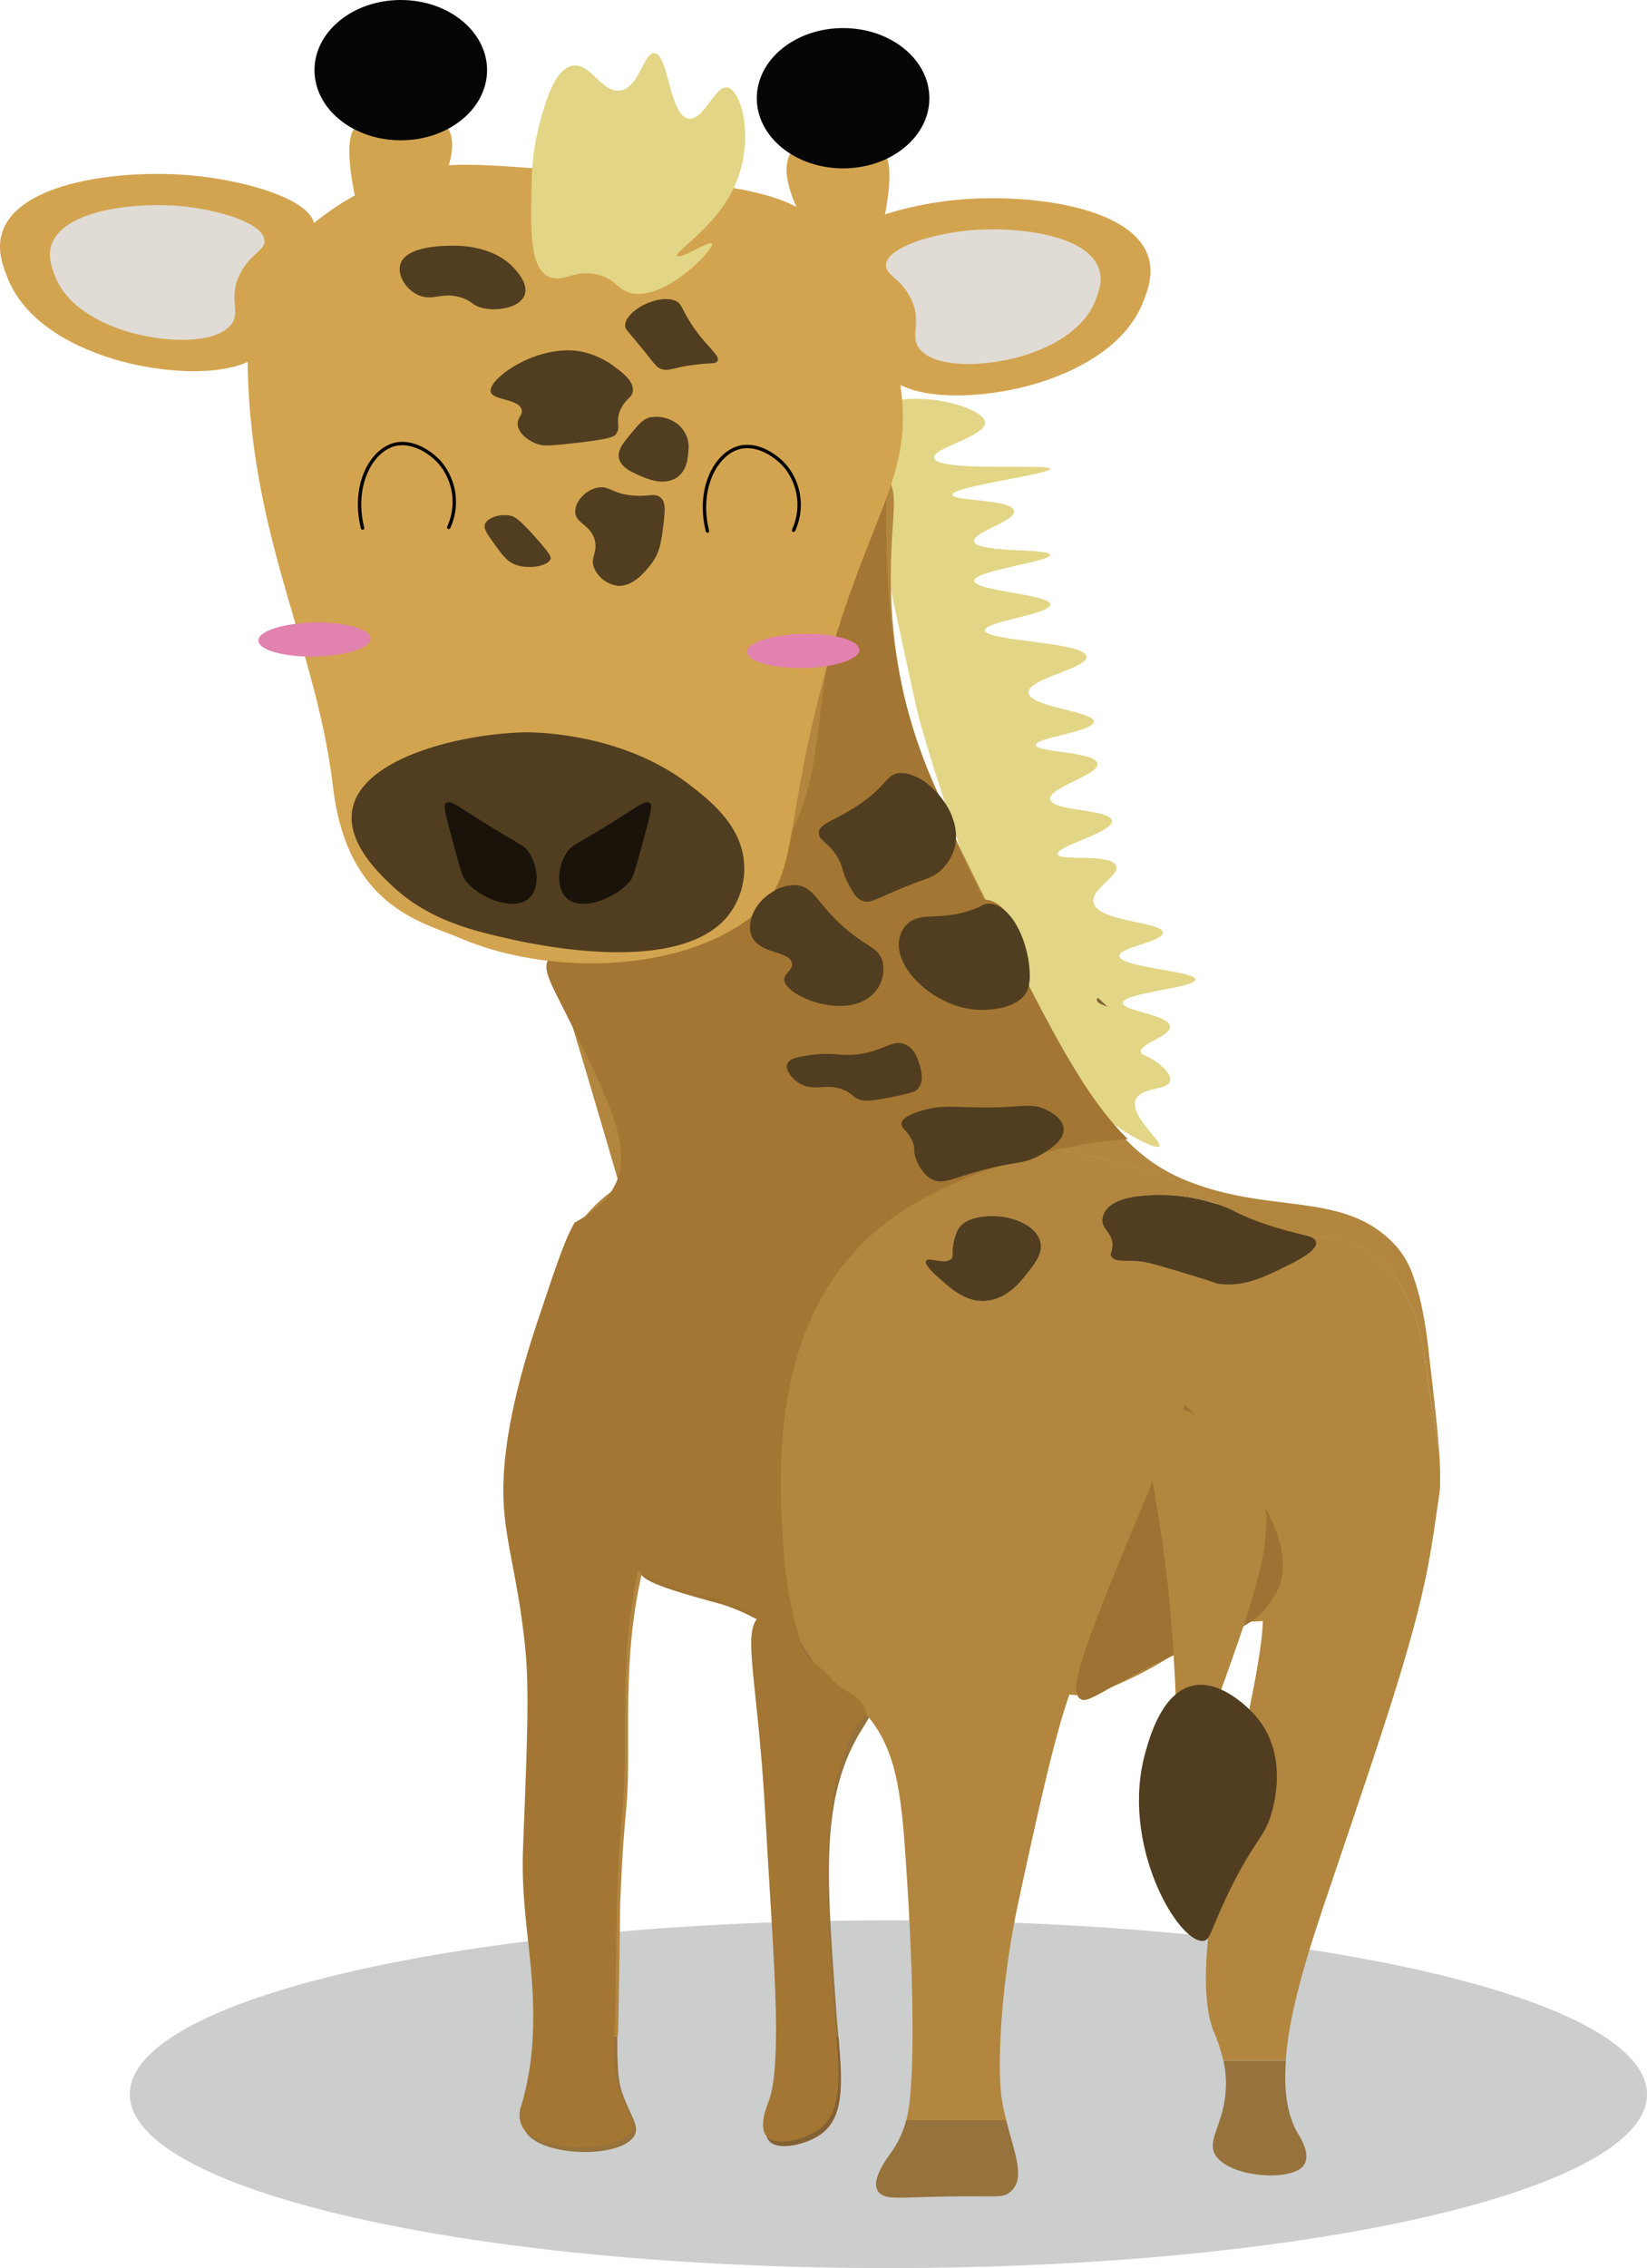 <svg xmlns="http://www.w3.org/2000/svg" width="364.55" height="501.79" viewBox="0 0 364.55 501.79"><defs><style>.cls-1,.cls-10{fill:#040505;}.cls-1{opacity:0.2;}.cls-2{fill:#e2d686;}.cls-3{fill:#96723c;}.cls-4{fill:#b2863f;}.cls-5{fill:#9e7232;}.cls-6{fill:#d3a450;}.cls-7{fill:#513e20;}.cls-8{fill:#846132;}.cls-9{fill:#a37633;}.cls-11{fill:#e0dcd5;}.cls-12{fill:#e282af;}.cls-13{fill:#19130a;}.cls-14{fill:none;stroke:#000;stroke-linecap:round;stroke-miterlimit:10;stroke-width:0.75px;}</style></defs><title>Giraffe_Happy</title><g id="Ebene_2" data-name="Ebene 2"><g id="Ebene_1-2" data-name="Ebene 1"><path class="cls-1" d="M364.55,463.33c0,21.24-75.18,38.46-167.91,38.46S28.73,484.57,28.73,463.33s75.17-38.47,167.91-38.47S364.55,442.09,364.55,463.33Z"/><path class="cls-2" d="M194.78,89.87c-5.53,3-3.76,11.87,0,29.41,5.46,25.42,8.2,38.18,8.83,40.37,3.58,12.53,6.94,22.2,13.64,41.52,5.65,16.28,12.82,36.18,29.69,47.87,4.36,3,8.85,5.13,9.63,4.61,1.24-.81-7.63-7.49-4.81-11,1.73-2.13,6.61-1.49,7.22-3.46.5-1.61-2.23-3.83-3.93-4.85-1.54-.94-2.28-.91-2.49-1.49-.66-1.87,6.59-3.55,6.42-5.77-.2-2.61-10.45-3.37-10.43-5.19,0-2.27,16.06-3.31,16.05-5.19s-16.68-2.68-16.85-5.19c-.14-1.94,9.76-3.12,9.63-5.19-.15-2.41-13.73-2.3-15.25-6.34-1.21-3.23,6.33-6.34,4.81-8.65-1.68-2.55-12.24-.76-12.83-2.31-.67-1.75,12.61-4.92,12-7.5s-12.93-1.95-13.64-4.61,11.16-5.49,10.43-8.07-13.48-2.36-13.64-4,12.8-2.91,12.84-5.19-14-3.18-14.44-6.34,13.29-5.42,12.83-8.08c-.56-3.29-22.27-3.32-22.46-5.76-.17-2,14.57-3.53,14.44-5.77s-16.73-2.94-16.85-5.19,17.11-4.3,16.85-5.77-16-.38-16.85-2.88c-.67-2.07,9.49-4.6,8.83-6.92-.73-2.52-13.47-2.06-13.65-3.46-.24-1.86,21.88-4.57,21.67-5.77s-24.6.8-25.68-2.31c-.79-2.27,11.76-4.84,11.24-8.07C217.49,89.88,202,85.92,194.78,89.87Z"/><path class="cls-3" d="M192.33,380c-.45.87-.91,1.58-1.23,2.09A43.6,43.6,0,0,0,186,393.29c-3.87,12.91-2.54,28.57-.88,51.81.13,1.88.29,3.71.46,5.45H172.32c0-11.56-1-23.85-2.44-49.14-1.66-28.8-5.08-39.17-1.43-42.58l0,0a4.15,4.15,0,0,1,1.4-.87,9.4,9.4,0,0,1,4.72-.34,6.77,6.77,0,0,1,.94.15,3.88,3.88,0,0,1,.49.11c7.32,1.61,16.5,8.23,17.6,15.26A10.85,10.85,0,0,1,192.33,380Z"/><path class="cls-4" d="M227.44,281.6c-1.72,2.2-4.78,6.06-9.69,6.22-4.1.1-7-2.43-10.35-5.45-.46-.4-3.06-2.72-2.38-3.49s4,.9,5.41-.27c.58-.47.35-1,.45-2.43.07-.42.33-3.25,1.6-4.79,2.14-2.64,7.68-2.38,8.13-2.32,3.55.18,8.4,1.9,9.54,5.29C231.06,277.05,229.17,279.43,227.44,281.6Z"/><path class="cls-4" d="M232.52,254.1a21.46,21.46,0,0,1-2.37,1.5c-3.42,1.93-4.89,1.3-12,3.1-7.25,1.85-9.17,3.38-11.61,2.33s-3.62-4.16-3.81-4.66c-.68-1.85,0-2.41-.94-4.26a8.28,8.28,0,0,0-.72-1.19A245.2,245.2,0,0,1,232.52,254.1Z"/><path class="cls-4" d="M291.29,274.75c.45,2-4.4,4.34-8.3,6.22-3.55,1.69-7.87,3.73-13.05,3.09-1-.13-.39-.16-5.89-1.82-6.8-2.06-10.18-3.1-12.23-3.23-2.9-.18-4.95.16-5.76-.9-.59-.79.32-1.29.16-3-.2-2.51-2.41-3.22-2.21-5.42a4,4,0,0,1,.78-1.93c2.34-3.31,9.34-3.36,12.27-3.38A40.46,40.46,0,0,1,268,266l1.27.37a37.4,37.4,0,0,0,12.27,5.44,58.2,58.2,0,0,0,5.89,1.12C289.82,273.46,291.06,273.8,291.29,274.75Z"/><path class="cls-5" d="M168.48,358.8a43.44,43.44,0,0,0-8.95-3.94c-11.42-3.09-16.33-4.76-17.6-6.5-1-1.35-.23-2.36,1.24-3.89a0,0,0,0,0,0,0,34.66,34.66,0,0,0,3.74-4.52,25.21,25.21,0,0,0,2.41-4.37c5-11.66,5.24-18,6.8-17.95,2.31.13,8.82,15,17.93,29a1.71,1.71,0,0,1,.16.29,13,13,0,0,1,1.53,9.68c-.1.43-.16.82-.23,1.19-.13.53-.23,1-.29,1.46a2.24,2.24,0,0,0,.19,1.69C179.74,366.21,175,362.48,168.48,358.8Z"/><path class="cls-4" d="M318.69,323.89c0-.95-.1-1.93-.17-2.94-.26-1.4-.55-3.06-.88-5-2.63-16.29-2.4-25.47-9.76-34.52a24.3,24.3,0,0,0-1.69-1.87,16.64,16.64,0,0,0-2.12-1.91c-5-3.7-10.47-3.91-16.62-4.76,2.37.58,3.61.93,3.84,1.88.45,2-4.4,4.34-8.3,6.21-3.55,1.7-7.88,3.73-13.05,3.1-1-.13-.39-.16-5.89-1.83-6.8-2.06-10.18-3.09-12.23-3.22-2.9-.19-4.95.16-5.76-.9-.59-.8.32-1.3.16-3-.2-2.51-2.41-3.23-2.21-5.42a4,4,0,0,1,.78-1.93c2.34-3.31,9.34-3.36,12.26-3.39a40.91,40.91,0,0,1,11,1.56c.46.13.88.27,1.27.37-1.43-.92-2.67-1.8-3.84-2.48-5.66-3.39-16-6.59-28.7-9-1.37-.24-2.8-.5-4.23-.74a20.86,20.86,0,0,1-2.38,1.51c-3.41,1.93-4.88,1.3-11.94,3.09-7.25,1.86-9.17,3.39-11.61,2.33s-3.62-4.15-3.81-4.65c-.69-1.85,0-2.41-.95-4.26a7,7,0,0,0-.71-1.19c-24.37-.87-49.33,2-64,11.48a30.72,30.72,0,0,0-8.37,7.64c-.29.42-.62.9-.91,1.4-2.08,3.55-4.07,9.47-7.58,20-2.08,6.19-6.15,18.38-7.65,30.7-2,16.59,2,22.09,4.23,42.77,1,9.18.52,21.08-.42,44.86-.59,15.26,2.8,25.58,2.18,40.78h18c0-3.83.1,4.23.23-2.85.23-10.79.36-24.12.42-26.56.78-20.05,1.57-19.09,1.73-29.33.16-11.9-.72-27.16,3-43.45a17.6,17.6,0,0,1,1.24-3.89,0,0,0,0,0,0,0s0-.05,0-.08a10,10,0,0,1,3.71-4.44,9.51,9.51,0,0,1,.94-.53c5-2.51,12.73-1.32,17.8,1.72,6.35,3.78,6,8.91,8.92,16.48.19.52.42,1.05.65,1.61a44.48,44.48,0,0,0,2.41,4.76c.23.42.49.85.78,1.3,5.11,8.09,8.46,7.88,13.89,14.73,0,0,.07.08.1.1,6.61,8.39,7.26,18.46,8.49,38.65,1.11,18,1.79,42.5-.35,50.33h22.16a44.8,44.8,0,0,1-1-4.68c-.91-5.37-.78-23,3.8-44.28,4.49-20.63,7.75-35.47,11.16-45.28a7,7,0,0,0,1.73.13,23.81,23.81,0,0,0,8-1.93h0s0,0,0,0A88.17,88.17,0,0,0,259,366.55a.43.43,0,0,1,.26-.1,5.18,5.18,0,0,1,.49-.35c2.92-1.82,5.17-3.36,6-3.91,1.76-1.19,3.22-2.3,4.46-3.31,1.82,0,3.61,0,5.34-.08.45,0,.91,0,1.36-.05.88,0,1.76-.05,2.61-.11-.13,4.5-1.34,11.4-3,19.52-3.1,15.34-7.65,35-9.12,50.49v0c-.81,8.49-.68,15.74,1.11,20.44a39.68,39.68,0,0,1,2.25,6.72h13.83c.91-12.9,6.57-28.72,11-41.89,12.52-36.95,18.77-55.41,21.47-73.13.07-.45.13-.9.23-1.38.13-.87.26-1.74.39-2.67.33-2.25.68-4.57,1-7v-.1c0-.11,0-.22.06-.35,0-.58,0-1.19,0-1.8v-.05C318.78,326.32,318.75,325.13,318.69,323.89ZM227.44,281.6c-1.72,2.19-4.78,6.06-9.69,6.21-4.1.11-7-2.43-10.35-5.44-.46-.4-3.06-2.73-2.38-3.5s4,.9,5.41-.26c.58-.48.35-1,.45-2.43.07-.43.33-3.26,1.6-4.79,2.14-2.65,7.67-2.38,8.13-2.33,3.55.19,8.4,1.91,9.53,5.29C231.06,277.05,229.17,279.43,227.44,281.6Z"/><path class="cls-4" d="M227.44,281.6c-1.72,2.2-4.78,6.06-9.69,6.22-4.1.1-7-2.43-10.35-5.45-.46-.4-3.06-2.72-2.38-3.49s4,.9,5.41-.27c.58-.47.35-1,.45-2.43.07-.42.33-3.25,1.6-4.79,2.14-2.64,7.68-2.38,8.13-2.32,3.55.18,8.4,1.9,9.54,5.29C231.06,277.05,229.17,279.43,227.44,281.6Z"/><path class="cls-4" d="M318.52,321c-.26-1.4-.55-3.06-.88-5-2.63-16.29-2.4-25.47-9.76-34.52a24.3,24.3,0,0,0-1.69-1.87,16.64,16.64,0,0,0-2.12-1.91c-5-3.7-10.47-3.91-16.62-4.76,2.37.58,3.61.93,3.84,1.88.45,2-4.4,4.34-8.3,6.21-3.55,1.7-7.88,3.73-13.05,3.1-1-.13-.39-.16-5.89-1.83-6.8-2.06-10.18-3.09-12.23-3.22-2.9-.19-4.95.16-5.76-.9-.59-.8.32-1.3.16-3-.2-2.51-2.41-3.23-2.21-5.42a4,4,0,0,1,.78-1.93c2.34-3.31,9.34-3.36,12.26-3.39a40.91,40.91,0,0,1,11,1.56c.46.13.88.27,1.27.37-1.43-.92-2.67-1.8-3.84-2.48-3.61-2.17-9.18-4.26-16-6.11q-4.2-1.16-9-2.15c-1.21-.23-2.41-.5-3.68-.74h0c-1.37-.26-2.77-.5-4.2-.74a20.86,20.86,0,0,1-2.38,1.51c-3.41,1.93-4.88,1.3-11.94,3.09-7.25,1.86-9.17,3.39-11.61,2.33s-3.62-4.15-3.81-4.65c-.69-1.85,0-2.41-.95-4.26a7,7,0,0,0-.71-1.19c-24.37-.87-49.33,2-64,11.48q-1.43-4.8-2.93-10c-3.52-11.9-6-20.31-7.85-26.34-2.11-7-3.31-10.9-4-13.39a22.61,22.61,0,0,1-.74-3.28,15.69,15.69,0,0,1-.17-2.54c-.35-15.12,3.71-29.72,10.09-42.92a139.31,139.31,0,0,1,28.83-39.09c.46-.45,1-.9,1.4-1.33,1.43-1.34,2.9-2.61,4.33-3.83.49-.42,1-.82,1.46-1.22,1.14-1,2.31-1.87,3.45-2.75a81,81,0,0,1,7-4.81,51.34,51.34,0,0,1,8.49-4.39h0c3.68-1.43,6.71-1.85,8.72-1.09h0c.22.08.42.19.61.27,0,0,0,0,0,0a3.32,3.32,0,0,1,1.3,1.46c1.43,2.86.1,8.73,0,18.73v.34a115.06,115.06,0,0,0,1.92,22.67,119.57,119.57,0,0,0,7.58,25.76s0,0,0,0c1.43,3.49,3,7,4.85,10.82,2.08,4.42,4.42,9.18,7.06,14.44h0c.26.56.55,1.14.85,1.72,3,5.93,5.66,11.37,8.2,16.32v0c8.42,16.45,14.93,27.69,22.45,35a37.89,37.89,0,0,0,11.36,7.7c19.23,8.28,35.56,2.43,47.11,14.47a19.5,19.5,0,0,1,4.27,7.27c1.3,3.57,2.53,8.75,3.38,16.53C317.22,307.6,318.1,314.84,318.52,321Z"/><path class="cls-6" d="M185.07,55.17c.65-5.86,15.89-10,27.17-11,14.07-1.28,36.94,1,41.59,11.73,1.83,4.23.21,8.35-.85,11-4.17,10.58-16.25,15.28-19.52,16.56-12.45,4.84-31.54,6.12-37.35-.69-3.83-4.49,1.23-8.79-3.4-17.25C189.26,59.2,184.71,58.45,185.07,55.17Z"/><path class="cls-5" d="M262.25,310.7c7.15,7.24,28.56,30.12,19.53,42.78-.73,1-2.27,5.17-11,8.28-19.76,7-29.09,15.14-31.26,14.31C235.39,374.51,240.66,362.29,262.25,310.7Z"/><path class="cls-4" d="M256,311.18c-5.83,2.39,1.25,18.46,3.4,49.68.62,9,.93,13.54.85,19.32-.14,10-1.13,15.67,0,15.87,1.79.31,6.9-13.59,8.48-17.94C279,350,283.93,335.79,277.22,325,271.8,316.24,260.55,309.32,256,311.18Z"/><path class="cls-7" d="M264.63,372.82c-7.09,1-10,10.93-11,14.49-6,20.45,7.19,42.72,12.73,42.09,1.49-.17,1.42-1.87,5.09-9.66,6.17-13.06,8.57-12.93,10.19-19.32.62-2.46,3.37-13.28-4.25-21.39C276.48,378.09,270.71,372,264.63,372.82Z"/><path class="cls-3" d="M140.24,472.77c-3.35,4.76-20.15,4.42-23.79-1a5.66,5.66,0,0,1-.42-4.82,63.91,63.91,0,0,0,2.6-16.37h18c0,8.78.39,10.79,1.53,13.6C139.88,468.62,141.7,470.68,140.24,472.77Z"/><path class="cls-8" d="M180.91,472.69c-2.8,1.67-7.94,3-10.18,1.4-2.57-1.82-.56-6.82,0-8.28,1.07-2.91,1.56-7.82,1.59-15.26H185.6C186.48,461.19,187.06,469.07,180.91,472.69Z"/><path class="cls-3" d="M223.42,485.07c-1.92,1.48-3.12.45-20.79,1.06-4.26.13-6.83.29-8.07-1.06-2.21-2.38,1.79-7.59,3-9.31a20.59,20.59,0,0,0,3-6.69h22.16C224.66,476.82,227.16,482.24,223.42,485.07Z"/><path class="cls-3" d="M288.18,479.49c-3.19,3-15,2.19-18.68-2.06-3.19-3.68,1.88-7.33,1.85-16.56a23.6,23.6,0,0,0-.55-5h13.83c-.49,6.25.16,11.83,2.6,16.06C288,473.14,290.52,477.27,288.18,479.49Z"/><path class="cls-9" d="M227.18,217c8.43,16.45,14.94,27.69,22.45,35a107.2,107.2,0,0,0-13.44,1.85h0c-16,3.2-29.45,9.36-37.32,14.7C170,288,172.29,325.11,173.36,342c.1,1.35.2,2.62.33,3.86a78.14,78.14,0,0,0,1.53,9.68c.06.45.16.87.26,1.3.45,2.09,1,4.1,1.62,6.11,1.47,5.18,1.81,2.84,7.2,8.77,2.73,3,6.37,2.94,7.48,7.25-11.19,13.05-8.85,41.87-7.19,65.12.13,1.88.29,3.7.45,5.45.88,10.63,1.47,18.51-4.68,22.14-2.8,1.66-7.94,3-10.19,1.4-2.57-1.83-.55-6.83,0-8.28,1.08-2.91,1.56-7.83,1.6-15.26,0-11.56-1-23.86-2.44-49.14-1.66-28.81-5.08-39.17-1.44-42.58l0,0a42.91,42.91,0,0,0-9-3.94c-11.42-3.1-16.34-4.76-17.61-6.51-3.67,16.29-2.79,31.55-3,43.46-.16,10.23-.94,9.28-1.72,29.33-.07,2.43-.2,15.76-.42,26.55-.14,7.09-.23-1-.23,2.86,0,8.78.39,10.79,1.53,13.59,1.75,4.47,3.58,6.54,2.11,8.63-3.35,4.76-20.14,4.41-23.78-1a5.65,5.65,0,0,1-.43-4.81,64,64,0,0,0,2.61-16.37c.61-15.21-2.77-25.52-2.18-40.78.94-23.78,1.43-35.68.42-44.86-2.21-20.68-6.25-26.19-4.23-42.77,1.49-12.32,5.56-24.52,7.64-30.71,3.52-10.52,5.5-16.45,7.59-20,3.64-2,7.48-4.87,9.27-9.05,3.32-7.8-1.53-17.82-10.77-36.34a.83.83,0,0,0-.07-.13c-3.87-7.8-5.88-10.79-3.9-13.25,4-4.92,17.18,1,30.42-2.88.53-.16,1.08-.35,1.6-.53s1.3-.5,1.92-.77c9.18-4.07,13.5-12,18.12-20.52,0,0,0,0,0,0a.09.09,0,0,1,0-.08c7.13-13.25,6.41-21.32,9.37-40.68.33-1.93.65-4,1-6.16v0c0-.08,0-.1,0-.18.85-4.68,2.41-13.46,4.27-21.11v0c1.85-7.73,4-14.26,6.05-14.26h0a.94.94,0,0,1,.62.26,0,0,0,0,0,0,0,5.74,5.74,0,0,1,.82,2.88v0c.35,3.44.13,9.5.45,17.27v.35c.52,13.43,2.57,31.89,11.62,50.94v0c.68,1.46,1.4,2.88,2.18,4.34a11,11,0,0,1,.55,4c2.08,4.41,4.43,9.17,7.06,14.44h0l.32,0c5.4.4,8.92,9.45,8.92,15.87a10.21,10.21,0,0,1-.2,2.15Z"/><path class="cls-8" d="M242.77,221.22a.73.73,0,0,1,.26-.48c.68.66,1.4,1.32,2.12,2C243.78,222.25,242.77,221.8,242.77,221.22Z"/><path class="cls-6" d="M176.18,32.43c-3.55,3.14-1.68,8.61-.85,11,2.79,8.1,12,16.58,17.83,15.18,0,0,6.21-20.27,2.55-24.84C191.82,29,180.42,28.69,176.18,32.43Z"/><path class="cls-6" d="M98,27c3.56,3.15,1.68,8.61.85,11-2.78,8.11-12,16.58-17.83,15.18,0,0-6.21-20.27-2.54-24.84C82.36,23.56,93.77,23.28,98,27Z"/><ellipse class="cls-10" cx="88.71" cy="15.52" rx="19.1" ry="15.52"/><ellipse class="cls-10" cx="186.61" cy="21.73" rx="19.1" ry="15.52"/><path class="cls-6" d="M69.59,49.81c-.65-5.86-15.89-10-27.17-11C28.35,37.49,5.48,39.75.83,50.5c-1.83,4.23-.21,8.34.85,11C5.85,72.12,17.93,76.82,21.2,78.09c12.45,4.85,31.54,6.12,37.35-.69,3.83-4.48-1.23-8.79,3.4-17.25C65.4,53.84,70,53.08,69.59,49.81Z"/><path class="cls-11" d="M58.54,53.13C58.1,49.14,47.7,46.3,40,45.6c-9.6-.87-25.21.67-28.38,8-1.25,2.89-.14,5.7.58,7.54C15,68.36,23.29,71.57,25.52,72.44,34,75.74,47,76.61,51,72c2.61-3.06-.84-6,2.32-11.77C55.68,55.89,58.79,55.37,58.54,53.13Z"/><path class="cls-11" d="M196.12,58.5c.44-4,10.84-6.84,18.54-7.54,9.6-.87,25.21.67,28.38,8,1.25,2.89.14,5.69-.58,7.53-2.84,7.22-11.09,10.43-13.32,11.3-8.49,3.3-21.52,4.17-25.49-.47-2.61-3.06.84-6-2.31-11.77C199,61.25,195.87,60.73,196.12,58.5Z"/><path class="cls-6" d="M125.71,37.83c28.23,2.26,42.34,3.4,51.23,8.28,17.21,9.43,20.31,27.12,22.08,37.25,4,23.09-7.16,29.11-17.66,70.38-8.48,33.3-4.34,41.75-16.78,50.37-15.88,11-43.46,11.68-62.71,3.45-8.29-3.54-25-6.83-28.16-33.41-4-34.1-21.22-59.51-18.65-105.28.37-6.75,15.71-26.76,39.74-31.73C100.92,35.87,109.27,36.5,125.71,37.83Z"/><path class="cls-2" d="M127,14.49c-4.2.41-6.34,8.31-7.64,13.11a55.35,55.35,0,0,0-1.7,13.8c-.21,10-.39,18.41,4.25,20,3,1,5.25-1.79,10.18-.69,4.22.94,4.49,3.43,7.64,4.14,7.68,1.72,18.78-10.15,17.83-11-.63-.6-6.83,3.52-7.64,2.76s7.5-5.71,11.88-13.8c5.74-10.61,2.48-23-.85-23.46-2.72-.38-5.18,7.3-8.48,6.9-4.34-.53-4.44-14.35-7.64-14.49-2.43-.11-3.35,7.77-7.64,8.28C133.17,20.48,130.83,14.11,127,14.49Z"/><ellipse class="cls-12" cx="177.82" cy="144" rx="12.42" ry="3.77" transform="translate(-2.72 3.42) rotate(-1.09)"/><ellipse class="cls-12" cx="69.62" cy="141.49" rx="12.42" ry="3.77" transform="translate(-2.69 1.35) rotate(-1.09)"/><path class="cls-7" d="M78.1,178.58c2.68-11.2,24.42-16.3,38.2-16.56,1.46,0,21.26-.14,36.5,11.73,4.32,3.37,11.37,8.86,11.89,17.25a16.72,16.72,0,0,1-4.25,12.42c-11.72,12.51-43.42,5.27-48.38,4.14-7.35-1.68-16.79-3.94-24.62-11C84.39,193.75,76.24,186.37,78.1,178.58Z"/><path class="cls-7" d="M146,109.93c-1.37-.92-2.71.09-6.36-.34-4.21-.5-4.85-2.12-7.22-1.73-2.72.45-5.26,3.13-5.09,5.52s3.23,2.68,4.24,5.86c.91,2.86-1.09,4.17,0,6.56a6.6,6.6,0,0,0,5.1,3.79c3.39.28,6-3,7.21-4.48,2.22-2.76,2.51-5.32,3-9.31C147.22,112.67,147.4,110.86,146,109.93Z"/><path class="cls-7" d="M143.89,92.34c-1.51.37-2.28,1.28-3.82,3.1-2.11,2.5-3.61,4.27-3,6.21.59,1.79,2.67,2.74,4.24,3.45s4.85,2.19,7.64,1c3.12-1.29,3.33-4.92,3.4-6.21a6.56,6.56,0,0,0-2.12-5.87A7.77,7.77,0,0,0,143.89,92.34Z"/><path class="cls-7" d="M112.91,114.07c.93.17,1.86.57,5.94,5.17,3,3.42,3.2,4,3,4.49-.66,1.5-4.45,2.17-7.22,1.38-2.28-.65-3.36-2.16-5.51-5.18-1.48-2.07-2.21-3.12-1.7-4.13C108.1,114.39,110.81,113.69,112.91,114.07Z"/><path class="cls-7" d="M108.66,86.82c.66,1.76,6.15,1.41,6.79,3.79.34,1.26-1.06,1.77-.85,3.45.25,1.92,2.38,3.47,4.25,4.14,1.36.49,2.45.47,6.79,0,9.47-1,10.2-1.59,10.61-2.07,1.41-1.62-.31-2.82,1.27-5.86,1.15-2.2,2.41-2.29,2.55-3.8.2-2.1-2.07-3.83-3.82-5.17A18.58,18.58,0,0,0,129,77.85C119.18,75.74,107.59,84,108.66,86.82Z"/><path class="cls-7" d="M138.37,72c0,.89.47,1.06,3.82,5.18,2.94,3.61,3.1,4.13,4.25,4.48,1.81.55,2.58-.42,7.64-1,3.43-.42,4.23-.12,4.67-.69.95-1.26-2.53-3.25-5.95-8.63-2.06-3.25-1.88-4.24-3.39-4.83C145.71,65,138.47,68.63,138.37,72Z"/><path class="cls-7" d="M101.87,54.39c-.58,0-11.38-.66-13.16,3.79-1,2.56,1.19,6.15,4.25,7.25s4.88-.83,8.91.34c2.73.8,2.61,1.88,5.1,2.42,3,.65,7.5,0,8.91-2.42,1.6-2.7-1.67-6-2.55-6.9C109.39,54.88,103.25,54.48,101.87,54.39Z"/><path class="cls-7" d="M211.6,185.51a7.32,7.32,0,0,1-.23,1.69,10.49,10.49,0,0,1-2.77,5,4.89,4.89,0,0,1-.62.58c-1.75,1.51-2.73,1.4-8.49,3.78s-6.83,3.31-8.49,2.78c-1.47-.5-2.18-1.82-3.39-4.15-1.13-2.14-.91-2.7-1.69-4.47-1.92-4.26-4.81-4.58-4.68-6.56s3.38-2.51,8.49-5.87c6.67-4.37,6.31-7,9.34-7.25a6.73,6.73,0,0,1,2.47.32,13.14,13.14,0,0,1,5.21,3.36s0,0,0,0a15.79,15.79,0,0,1,2.11,2.49v0a14.12,14.12,0,0,1,2.18,4.33A11.07,11.07,0,0,1,211.6,185.51Z"/><path class="cls-7" d="M191.85,221c-6.32,4.07-17.86-.75-18.25-4.13-.18-1.55,2-2.19,1.7-3.8-.54-2.54-6.31-2.07-8.49-5.17-2-2.91-.15-7.86,3.82-10.35a9,9,0,0,1,5.52-1.73c4.25.31,4.67,4.36,11.46,10,4.58,3.81,6.73,3.9,7.64,6.55A7.67,7.67,0,0,1,191.85,221Z"/><path class="cls-7" d="M227.93,215.85a10.24,10.24,0,0,1-.19,2.14v0a4.93,4.93,0,0,1-1.08,2.3c-1.46,1.74-3.93,2.54-6,2.88a22.93,22.93,0,0,1-4.13.24c-9.86-.48-19-9.55-17.41-15.87a5.72,5.72,0,0,1,2.11-3.47c2.57-1.95,5.67-.84,10.87-1.93.59-.13,1.21-.29,1.86-.47,3.32-.95,3.48-1.72,4.75-1.75h0c.1,0,.2,0,.33,0C224.42,200.37,227.93,209.42,227.93,215.85Z"/><path class="cls-7" d="M188.77,233.35c-3.41.21-4.39-.54-8.75,0-2.7.33-5.12.65-5.73,1.94s1,3.63,3.18,4.66c3.16,1.5,5.43-.39,9.24,1.16,2.29.94,2,1.85,4.13,2.33.52.11,1.56.29,6.85-.78,4.46-.9,5-1.28,5.25-1.55,1.75-1.65,1-4.27.64-5.43-.41-1.39-1.12-3.79-3.35-4.66C197.24,229.85,195.29,232.93,188.77,233.35Z"/><path class="cls-7" d="M235.42,249.52c.22,1.85-1.34,3.44-2.9,4.58a21.46,21.46,0,0,1-2.37,1.5c-3.42,1.93-4.89,1.3-12,3.1-7.25,1.85-9.17,3.38-11.61,2.33s-3.62-4.16-3.81-4.66c-.68-1.85,0-2.41-.94-4.26a8.28,8.28,0,0,0-.72-1.19c-.88-1.13-1.66-1.58-1.53-2.43.1-.61.68-1.64,4.3-2.72,5.2-1.57,8-.64,15.78-.77,6.86-.13,8.88-.95,11.91.5C232.2,245.82,235.12,247.22,235.42,249.52Z"/><path class="cls-7" d="M227.44,281.6c-1.72,2.2-4.78,6.06-9.69,6.22-4.1.1-7-2.43-10.35-5.45-.46-.4-3.06-2.72-2.38-3.49s4,.9,5.41-.27c.58-.47.35-1,.45-2.43.07-.42.33-3.25,1.6-4.79,2.14-2.64,7.68-2.38,8.13-2.32,3.55.18,8.4,1.9,9.54,5.29C231.06,277.05,229.17,279.43,227.44,281.6Z"/><path class="cls-7" d="M291.29,274.75c.45,2-4.4,4.34-8.3,6.22-3.55,1.69-7.87,3.73-13.05,3.09-1-.13-.39-.16-5.89-1.82-6.8-2.06-10.18-3.1-12.23-3.23-2.9-.18-4.95.16-5.76-.9-.59-.79.32-1.29.16-3-.2-2.51-2.41-3.22-2.21-5.42a4,4,0,0,1,.78-1.93c2.34-3.31,9.34-3.36,12.27-3.38A40.46,40.46,0,0,1,268,266l1.27.37c3.55,1.13,4.17,2,9.24,3.91a86.54,86.54,0,0,0,8.92,2.65C289.82,273.46,291.06,273.8,291.29,274.75Z"/><path class="cls-13" d="M126.29,199.33c-3.27-1.78-3.08-7.11-1-10.48,1.34-2.16,2.55-2,11.41-7.66,4.6-2.91,6-4.06,6.94-3.63s.54,1.74-1.49,9.27c-1.83,6.82-2.09,7.49-3,8.46C136.19,198.6,129.76,201.21,126.29,199.33Z"/><path class="cls-13" d="M116.26,199.33c3.28-1.78,3.09-7.11,1-10.48-1.34-2.16-2.55-2-11.41-7.66-4.6-2.91-6-4.06-6.94-3.63s-.54,1.74,1.49,9.27c1.83,6.82,2.09,7.49,3,8.46C106.36,198.6,112.79,201.21,116.26,199.33Z"/><path class="cls-14" d="M80.25,116.82c-2.35-9.42,1.93-17.23,7.17-18.5,3.81-.91,8,1.65,10.2,4.35a13.44,13.44,0,0,1,1.7,14"/><path class="cls-14" d="M156.59,117.47c-2.35-9.43,1.93-17.24,7.17-18.5,3.8-.92,7.94,1.65,10.19,4.34a13.44,13.44,0,0,1,1.7,14"/></g></g></svg>